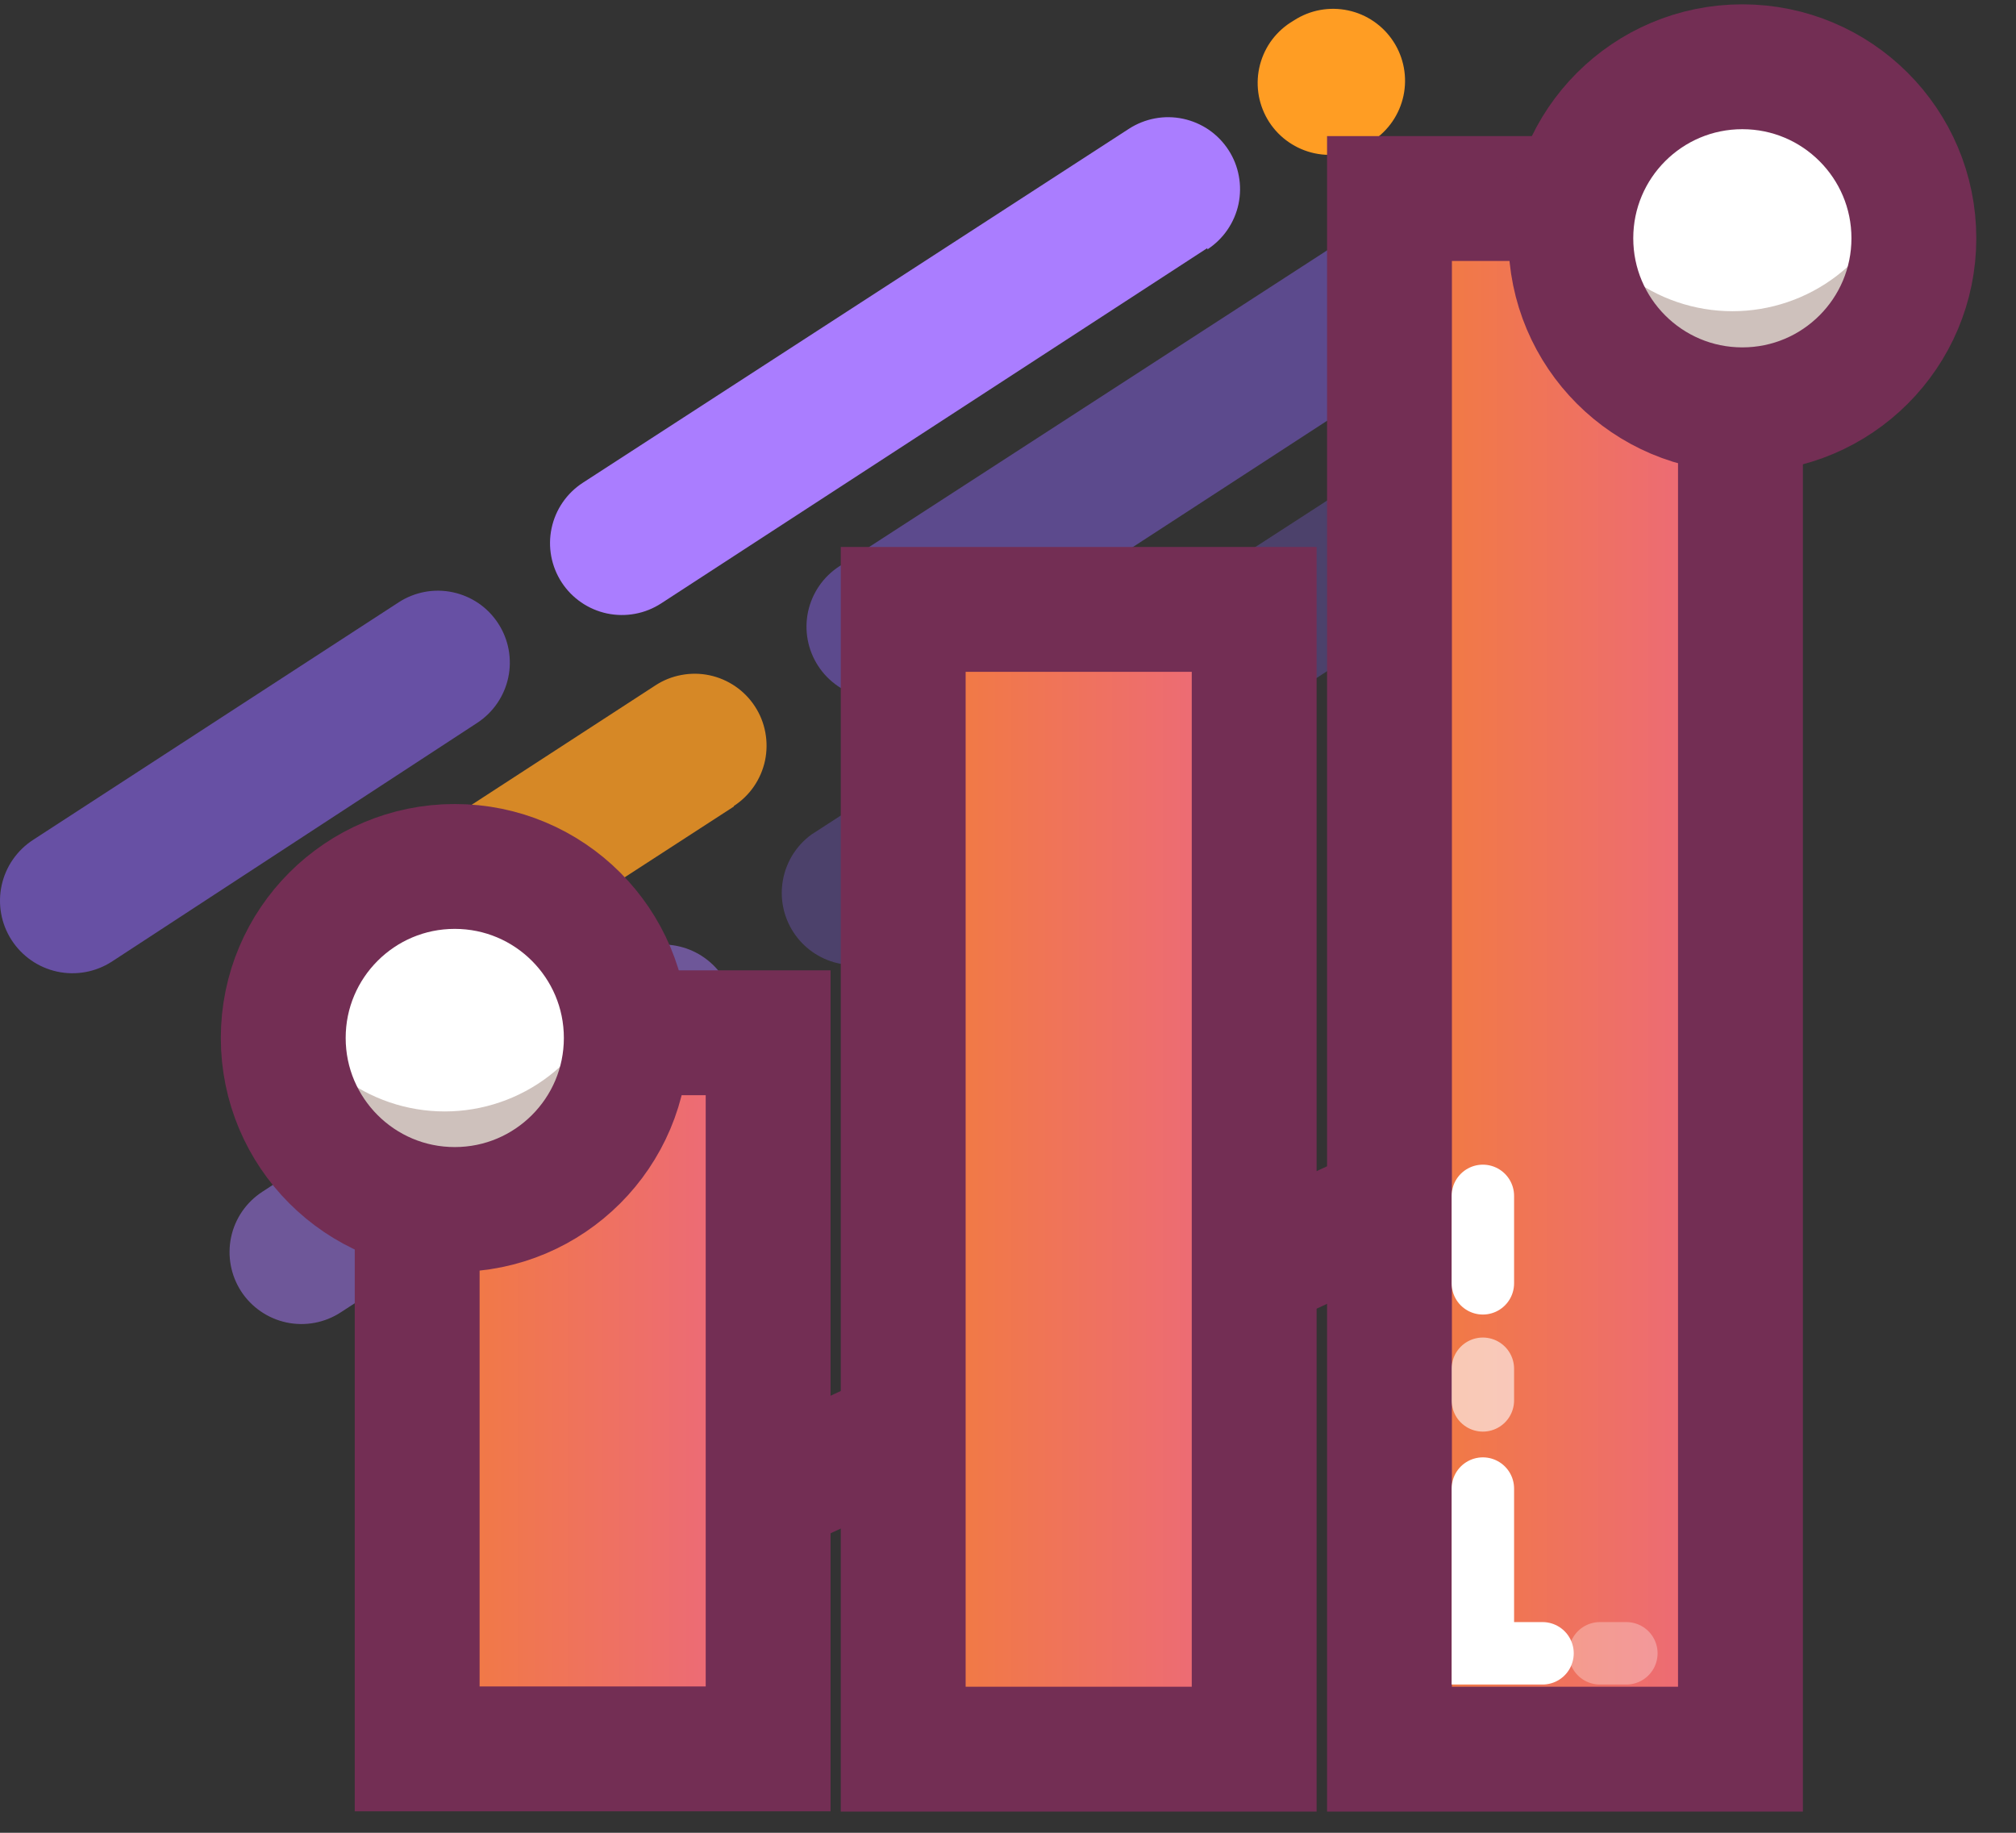 <svg width="44" height="40" viewBox="0 0 44 40" fill="none" xmlns="http://www.w3.org/2000/svg">
<rect x="0" y="0" width="44" height="40" fill="#333333" stroke="none"/>
<path opacity="0.8" d="M31.954 7.239L20.028 14.993C19.679 15.22 19.254 15.299 18.846 15.213C18.439 15.127 18.083 14.882 17.856 14.533C17.629 14.184 17.55 13.759 17.636 13.352C17.723 12.944 17.967 12.588 18.316 12.361L30.243 4.636C30.592 4.409 31.017 4.33 31.424 4.416C31.831 4.503 32.188 4.747 32.415 5.096C32.642 5.445 32.721 5.87 32.634 6.278C32.548 6.685 32.303 7.041 31.954 7.268V7.239Z" fill="#6750A4"/>
<path opacity="0.8" d="M16.017 17.602L8.042 22.772C7.869 22.885 7.676 22.962 7.473 23C7.27 23.037 7.062 23.035 6.861 22.992C6.659 22.949 6.468 22.867 6.298 22.75C6.128 22.634 5.982 22.485 5.87 22.312C5.758 22.139 5.68 21.945 5.643 21.743C5.605 21.54 5.608 21.332 5.65 21.13C5.693 20.929 5.775 20.737 5.892 20.567C6.009 20.397 6.158 20.252 6.33 20.14L14.305 14.958C14.478 14.845 14.671 14.768 14.874 14.731C15.077 14.693 15.285 14.695 15.487 14.738C15.688 14.781 15.88 14.863 16.05 14.98C16.22 15.097 16.365 15.245 16.477 15.418C16.59 15.591 16.667 15.784 16.704 15.987C16.742 16.19 16.739 16.398 16.697 16.6C16.654 16.801 16.572 16.993 16.455 17.163C16.339 17.333 16.189 17.478 16.017 17.59V17.602Z" fill="#FF9D23"/>
<path d="M26.351 5.414L14.43 13.169C14.257 13.281 14.064 13.359 13.861 13.396C13.659 13.434 13.45 13.431 13.249 13.389C12.841 13.302 12.485 13.058 12.258 12.709C12.031 12.359 11.952 11.934 12.039 11.527C12.125 11.12 12.37 10.764 12.719 10.537L24.639 2.811C24.812 2.699 25.005 2.622 25.208 2.584C25.411 2.546 25.619 2.549 25.821 2.592C26.022 2.635 26.214 2.717 26.384 2.833C26.553 2.95 26.699 3.099 26.811 3.272C26.924 3.445 27.001 3.638 27.038 3.841C27.076 4.043 27.073 4.252 27.031 4.453C26.988 4.655 26.906 4.846 26.789 5.016C26.673 5.186 26.523 5.331 26.351 5.444V5.414Z" fill="#AA7DFF"/>
<path d="M10.413 15.778L2.438 20.989C2.085 21.216 1.656 21.294 1.246 21.205C0.836 21.116 0.478 20.867 0.251 20.514C0.024 20.161 -0.053 19.732 0.036 19.322C0.125 18.912 0.374 18.554 0.727 18.327L8.702 13.145C8.874 13.033 9.068 12.956 9.27 12.918C9.473 12.88 9.681 12.883 9.883 12.926C10.085 12.969 10.276 13.051 10.446 13.167C10.616 13.284 10.761 13.433 10.873 13.606C10.986 13.779 11.063 13.972 11.101 14.175C11.138 14.377 11.136 14.586 11.093 14.787C11.05 14.989 10.968 15.18 10.851 15.35C10.735 15.52 10.586 15.665 10.413 15.778Z" fill="#6750A4"/>
<path d="M29.952 3.079L29.874 3.126C29.702 3.239 29.508 3.316 29.306 3.354C29.103 3.391 28.895 3.389 28.693 3.346C28.491 3.303 28.3 3.221 28.13 3.104C27.96 2.988 27.815 2.839 27.702 2.666C27.59 2.493 27.513 2.3 27.475 2.097C27.438 1.894 27.44 1.686 27.483 1.484C27.526 1.283 27.608 1.091 27.724 0.921C27.841 0.752 27.99 0.606 28.163 0.494L28.24 0.446C28.589 0.219 29.014 0.14 29.422 0.227C29.829 0.313 30.185 0.558 30.412 0.907C30.639 1.256 30.718 1.681 30.632 2.088C30.545 2.496 30.301 2.852 29.952 3.079Z" fill="#FF9D23"/>
<path opacity="0.5" d="M31.348 13.098L19.422 20.853C19.072 21.053 18.659 21.113 18.267 21.018C17.876 20.923 17.535 20.682 17.316 20.344C17.097 20.006 17.015 19.597 17.089 19.201C17.162 18.805 17.384 18.451 17.71 18.214L29.637 10.489C29.986 10.262 30.411 10.183 30.818 10.27C31.225 10.356 31.582 10.601 31.809 10.95C32.036 11.299 32.115 11.724 32.028 12.131C31.942 12.538 31.697 12.895 31.348 13.122V13.098Z" fill="#6750A4"/>
<path opacity="0.5" d="M15.41 23.462L7.435 28.643C7.086 28.87 6.661 28.949 6.254 28.863C5.847 28.776 5.49 28.532 5.263 28.183C5.037 27.834 4.958 27.409 5.044 27.001C5.13 26.594 5.375 26.238 5.724 26.011L13.681 20.823C14.03 20.622 14.443 20.563 14.835 20.658C15.227 20.752 15.567 20.994 15.787 21.332C16.006 21.67 16.087 22.079 16.014 22.475C15.941 22.871 15.718 23.224 15.392 23.462H15.41Z" fill="#AA7DFF"/>
<path opacity="0.5" d="M34.944 10.762L34.872 10.81C34.523 11.011 34.11 11.07 33.718 10.975C33.327 10.88 32.986 10.639 32.767 10.301C32.547 9.963 32.466 9.554 32.539 9.158C32.613 8.762 32.835 8.409 33.161 8.171L33.232 8.124C33.405 7.998 33.602 7.909 33.811 7.861C34.019 7.814 34.235 7.809 34.446 7.848C34.656 7.887 34.856 7.969 35.034 8.088C35.212 8.206 35.364 8.36 35.48 8.54C35.597 8.719 35.675 8.921 35.712 9.132C35.748 9.343 35.74 9.559 35.69 9.767C35.64 9.975 35.548 10.17 35.419 10.341C35.291 10.512 35.129 10.656 34.944 10.762Z" fill="#FF9D23"/>
<path d="M10.098 35.673L33.012 25.084" stroke="#732E54" stroke-width="2.725" stroke-miterlimit="10" stroke-linecap="round"/>
<path d="M20.135 12.765H27.01V35.572H20.135V12.765Z" fill="white"/>
<path d="M30.748 3.905H37.635V37.747H30.748V3.905Z" fill="url(#paint0_linear_4100_97431)"/>
<path d="M30.326 4.333H37.986V38.175H30.326V4.333Z" stroke="#732E54" stroke-width="2.725" stroke-miterlimit="10"/>
<path d="M20.152 13.841H27.028V37.61H20.152V13.841Z" fill="url(#paint1_linear_4100_97431)"/>
<path d="M19.713 13.3H27.373V38.175H19.713V13.3Z" stroke="#732E54" stroke-width="2.725" stroke-miterlimit="10"/>
<path d="M9.355 22.416H16.273V38.044H9.355V22.416Z" fill="url(#paint2_linear_4100_97431)"/>
<path d="M9.105 22.54H16.765V38.169H9.105V22.54Z" stroke="#732E54" stroke-width="2.725" stroke-miterlimit="10"/>
<path d="M37.689 8.599C39.757 8.599 41.433 6.923 41.433 4.856C41.433 2.788 39.757 1.112 37.689 1.112C35.621 1.112 33.945 2.788 33.945 4.856C33.945 6.923 35.621 8.599 37.689 8.599Z" fill="white"/>
<path fill-rule="evenodd" clip-rule="evenodd" d="M41.546 4.98C41.566 5.484 41.484 5.987 41.305 6.458C41.126 6.929 40.854 7.36 40.504 7.723C40.155 8.087 39.736 8.376 39.272 8.574C38.808 8.771 38.309 8.873 37.805 8.873C37.301 8.873 36.802 8.771 36.338 8.574C35.874 8.376 35.455 8.087 35.105 7.723C34.756 7.36 34.484 6.929 34.305 6.458C34.126 5.987 34.044 5.484 34.064 4.98C34.062 4.655 34.106 4.331 34.195 4.018C34.408 4.814 34.878 5.517 35.532 6.018C36.186 6.52 36.987 6.792 37.811 6.792C38.635 6.792 39.436 6.52 40.09 6.018C40.743 5.517 41.213 4.814 41.427 4.018C41.506 4.332 41.546 4.656 41.546 4.98Z" fill="#CEC1BC"/>
<path d="M38.027 8.944C40.095 8.944 41.771 7.268 41.771 5.2C41.771 3.133 40.095 1.457 38.027 1.457C35.96 1.457 34.284 3.133 34.284 5.2C34.284 7.268 35.96 8.944 38.027 8.944Z" stroke="#732E54" stroke-width="2.725" stroke-miterlimit="10"/>
<path d="M9.581 26.058C11.649 26.058 13.325 24.382 13.325 22.315C13.325 20.247 11.649 18.571 9.581 18.571C7.514 18.571 5.837 20.247 5.837 22.315C5.837 24.382 7.514 26.058 9.581 26.058Z" fill="white"/>
<path fill-rule="evenodd" clip-rule="evenodd" d="M13.444 22.439C13.444 23.432 13.049 24.384 12.347 25.087C11.645 25.789 10.693 26.183 9.7 26.183C8.707 26.183 7.755 25.789 7.053 25.087C6.351 24.384 5.956 23.432 5.956 22.439C5.953 22.113 5.999 21.789 6.093 21.477C6.304 22.274 6.773 22.978 7.427 23.481C8.08 23.984 8.881 24.257 9.706 24.257C10.53 24.257 11.332 23.984 11.985 23.481C12.639 22.978 13.108 22.274 13.319 21.477C13.403 21.791 13.445 22.114 13.444 22.439Z" fill="#CEC1BC"/>
<path d="M9.925 26.397C11.993 26.397 13.669 24.721 13.669 22.653C13.669 20.586 11.993 18.91 9.925 18.91C7.858 18.91 6.182 20.586 6.182 22.653C6.182 24.721 7.858 26.397 9.925 26.397Z" stroke="#732E54" stroke-width="2.725" stroke-miterlimit="10"/>
<path opacity="0.3" d="M34.919 36.083H35.496" stroke="white" stroke-width="1.363" stroke-miterlimit="10" stroke-linecap="round"/>
<path d="M32.364 32.488V36.083H33.666" stroke="white" stroke-width="1.363" stroke-miterlimit="10" stroke-linecap="round"/>
<path opacity="0.6" d="M32.364 29.873V30.563" stroke="white" stroke-width="1.363" stroke-miterlimit="10" stroke-linecap="round"/>
<path d="M32.364 26.1V28.008" stroke="white" stroke-width="1.363" stroke-miterlimit="10" stroke-linecap="round"/>
<defs>
<linearGradient id="paint0_linear_4100_97431" x1="30.748" y1="20.829" x2="37.635" y2="20.829" gradientUnits="userSpaceOnUse">
<stop offset="0.04" stop-color="#F27B40"/>
<stop offset="1" stop-color="#EC697D"/>
</linearGradient>
<linearGradient id="paint1_linear_4100_97431" x1="20.152" y1="25.726" x2="27.028" y2="25.726" gradientUnits="userSpaceOnUse">
<stop offset="0.04" stop-color="#F27B40"/>
<stop offset="1" stop-color="#EC697D"/>
</linearGradient>
<linearGradient id="paint2_linear_4100_97431" x1="9.355" y1="30.23" x2="16.273" y2="30.23" gradientUnits="userSpaceOnUse">
<stop offset="0.04" stop-color="#F27B40"/>
<stop offset="1" stop-color="#EC697D"/>
</linearGradient>
</defs>
</svg>
